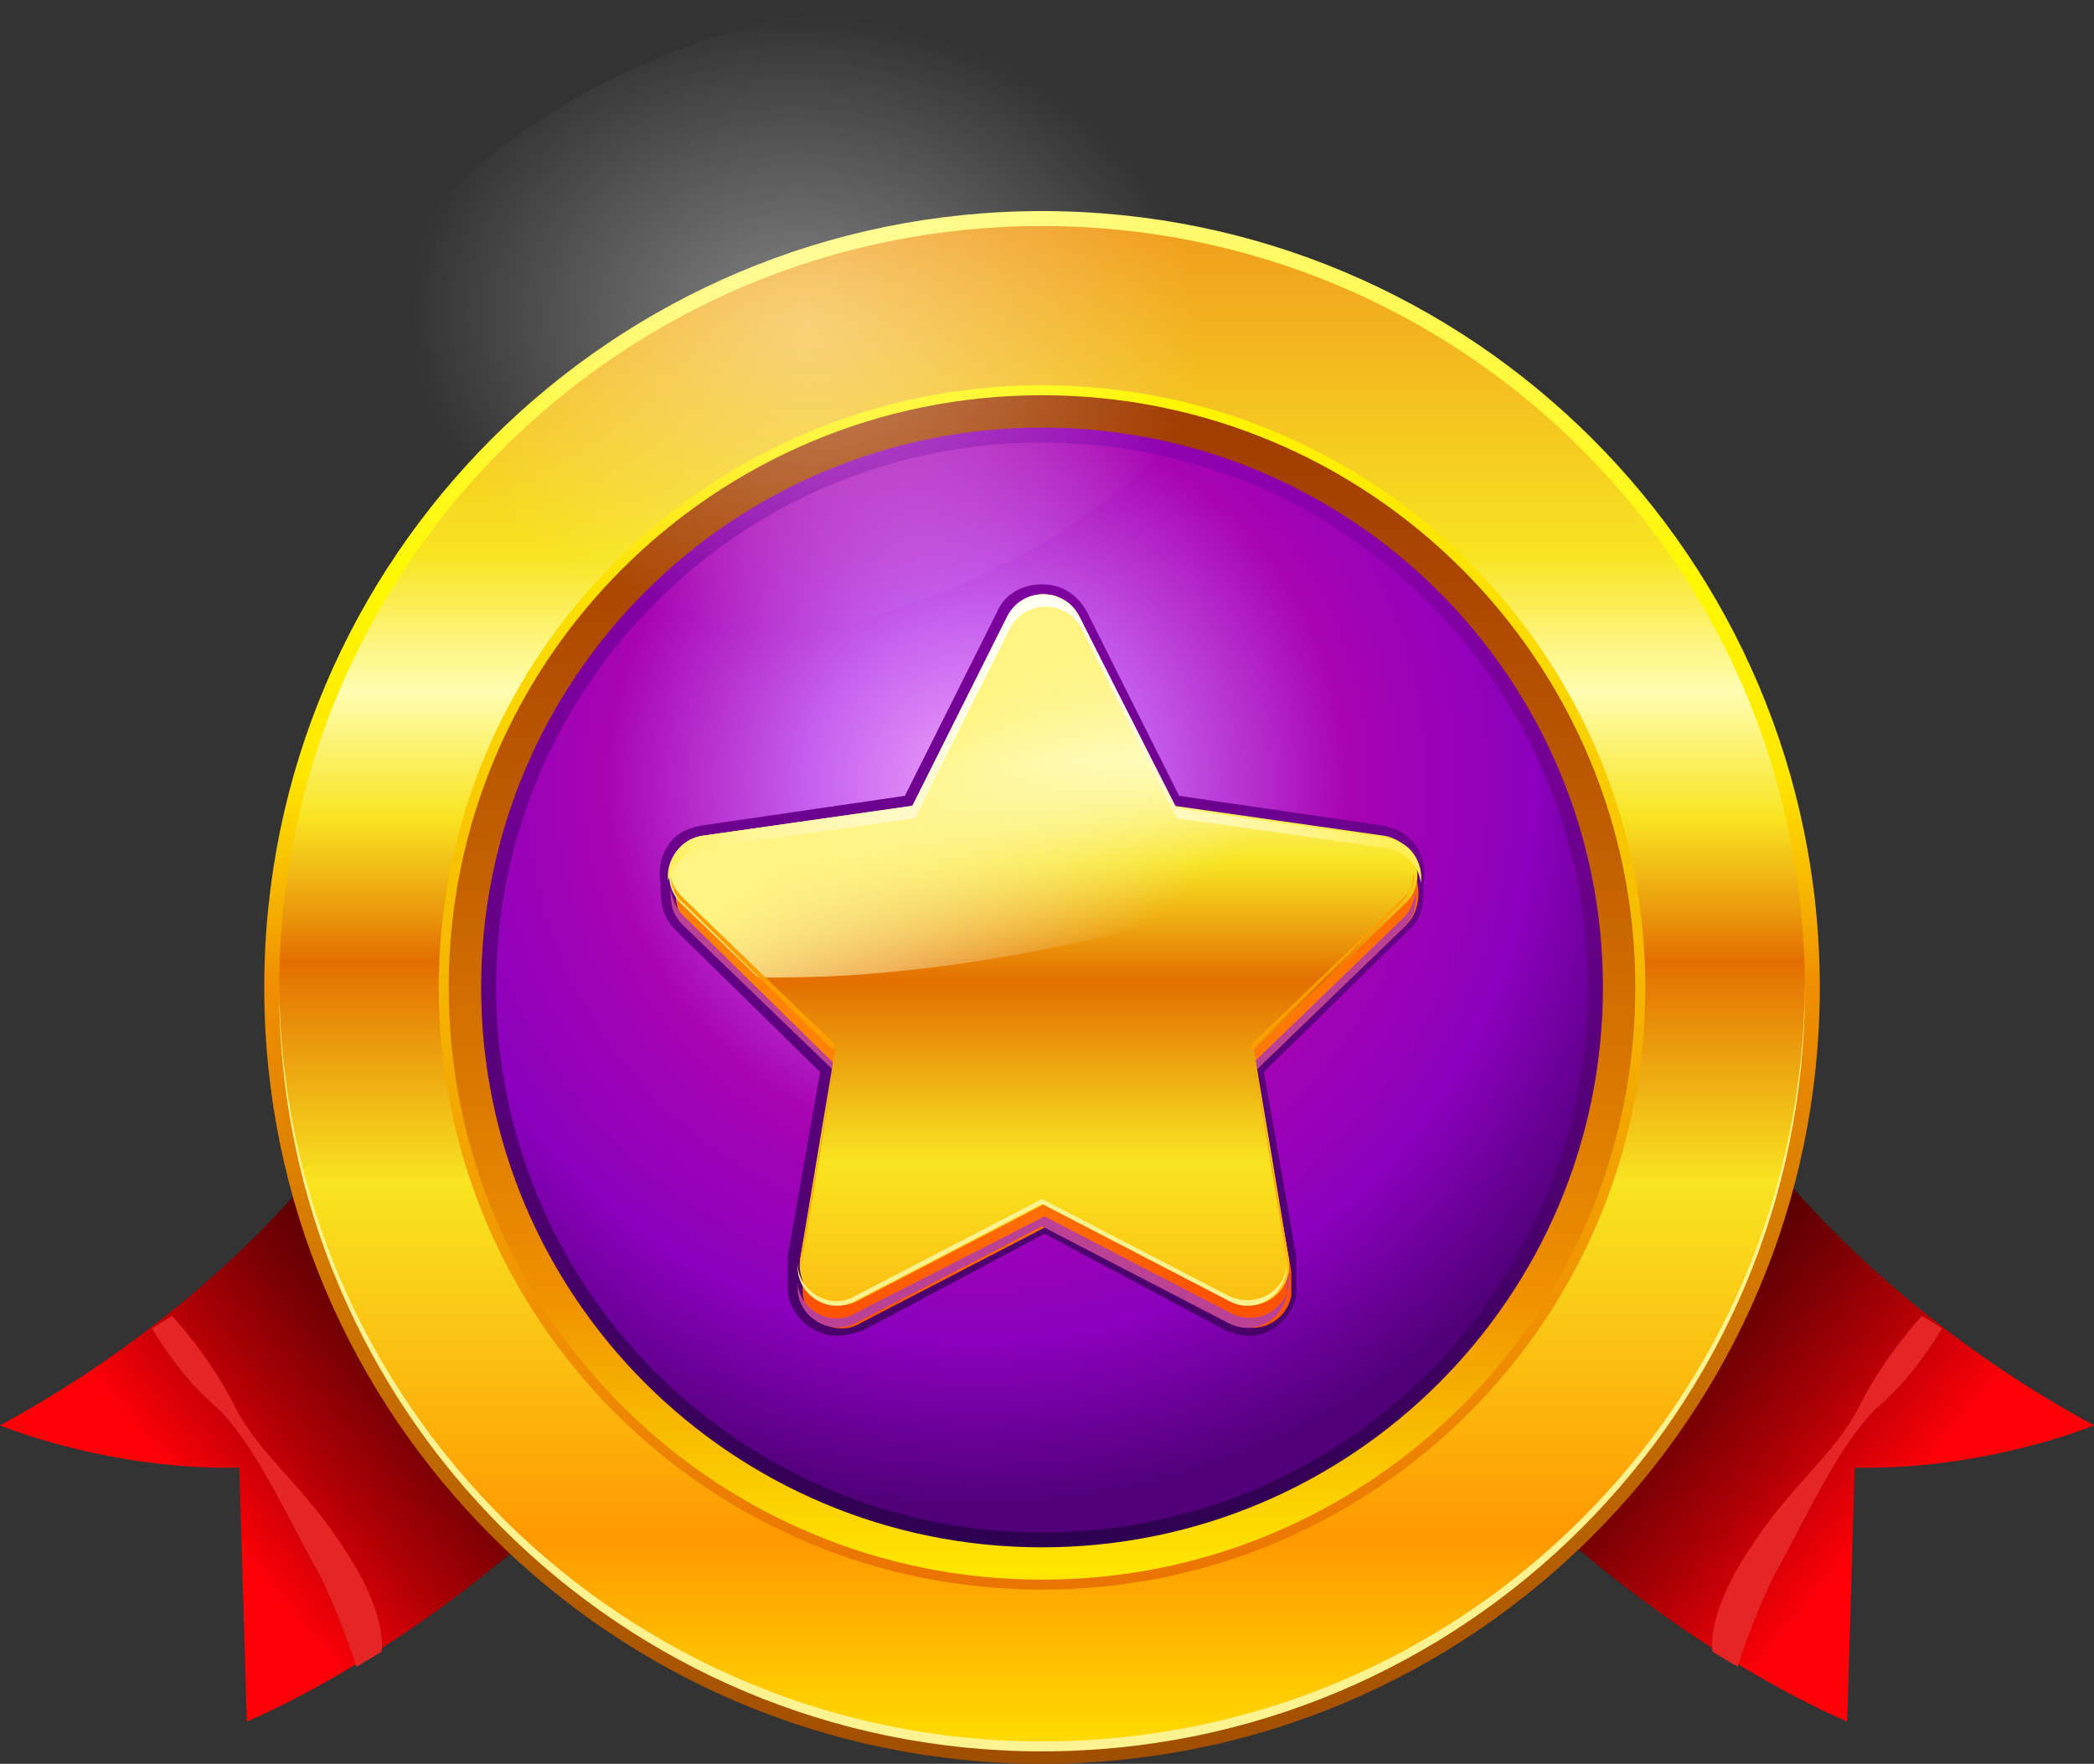 <svg width="520" height="438" viewBox="0 0 520 438" fill="none" xmlns="http://www.w3.org/2000/svg">
<rect x="0" y="0" width="520" height="438" fill="#333333" stroke="none"/>
<path d="M89.762 275.485C89.762 275.485 62.524 319.976 0 353.962C0 353.962 26.619 365.084 59.429 364.466L61.286 427.495C61.286 427.495 119.476 404.013 168.381 343.457L131.857 274.867L89.762 275.485Z" fill="url(#paint0_linear)"/>
<path d="M37.763 329.86C37.763 329.86 43.953 340.983 53.239 349.016C62.525 357.049 72.429 378.676 78.001 388.563C83.572 398.45 88.525 413.898 88.525 413.898L94.715 410.19C94.715 410.19 96.572 401.539 86.048 385.473C75.525 368.789 64.382 361.374 58.191 349.016C52.001 336.657 42.715 326.771 42.715 326.771L37.763 329.86Z" fill="#E62525"/>
<path d="M430.238 275.485C430.238 275.485 457.476 319.976 520 353.962C520 353.962 493.381 365.084 460.571 364.466L458.714 427.495C458.714 427.495 400.524 404.013 351.619 343.457L388.143 274.867L430.238 275.485Z" fill="url(#paint1_linear)"/>
<path d="M482.237 329.861C482.237 329.861 476.046 340.983 466.761 349.016C457.475 357.049 447.57 378.677 441.999 388.563C436.427 398.45 431.475 413.898 431.475 413.898L425.284 410.191C425.284 410.191 423.427 401.54 433.951 385.474C444.475 368.79 455.618 361.375 461.808 349.016C467.999 336.658 477.284 326.771 477.284 326.771L482.237 329.861Z" fill="#E62525"/>
<path d="M208 331.716C201.809 331.716 196.238 326.772 195.619 320.593C195.619 319.975 195.619 314.414 195.619 313.178V312.56V311.942L203.666 266.216L167.762 230.994C165.285 228.522 164.047 225.433 164.047 221.107C164.047 220.489 164.047 219.871 164.047 219.253C163.428 216.164 164.047 212.456 165.904 209.985C167.762 206.895 170.857 205.659 173.952 205.041L224.714 197.626L247.619 151.9C249.476 147.574 253.809 145.103 258.762 145.103C263.714 145.103 267.429 147.574 269.905 151.9L292.81 197.626L343.572 205.041C347.286 205.659 349.762 207.513 351.619 209.985C353.476 212.456 354.095 216.164 353.476 219.253C353.476 219.871 353.476 220.489 353.476 221.725C353.476 226.051 352.238 229.14 349.762 230.994L313.857 266.216L321.905 311.942C321.905 312.56 321.905 313.796 321.905 315.032C321.905 316.886 321.905 320.593 321.905 321.829C320.667 327.39 315.714 331.716 310.143 331.716C308.286 331.716 306.429 331.098 304.571 330.48L259.381 306.381L214.19 330.48C211.714 331.098 209.857 331.716 208 331.716Z" fill="url(#paint2_linear)"/>
<path d="M268.049 158.696L291.573 205.658L343.573 210.602C348.525 211.22 352.24 216.781 352.24 221.724C352.24 224.196 351.621 227.286 349.144 229.757L311.382 266.215L320.668 315.649C320.668 316.885 320.668 320.592 320.668 321.828C319.43 328.007 312.621 331.715 306.43 328.625L260.001 304.526L213.573 328.625C207.382 332.333 199.335 327.389 199.335 320.592C199.335 319.974 199.335 314.413 199.335 313.795L208.62 266.215L170.858 229.757C168.382 227.286 167.763 224.196 167.763 221.724C167.763 216.781 171.477 211.22 176.43 210.602L228.43 205.658L251.954 158.696C253.811 151.281 264.335 151.281 268.049 158.696Z" fill="url(#paint3_radial)"/>
<path d="M320.049 319.358C318.811 325.537 312.001 329.244 305.811 326.155L259.382 302.056L212.334 326.155C206.144 329.862 198.096 324.919 198.096 318.122C198.096 317.504 198.096 314.414 198.096 311.325C198.096 315.032 198.096 319.975 198.096 320.593C198.715 327.391 206.144 331.716 212.334 328.626L258.763 304.527L305.192 328.626C311.382 331.716 318.192 328.009 319.43 321.829C319.43 321.211 320.049 314.414 319.43 310.707C320.049 313.796 320.049 318.74 320.049 319.358Z" fill="#BB4194"/>
<path d="M207.382 264.363L169.62 227.287C167.144 224.815 166.525 221.726 166.525 219.254C166.525 217.4 166.525 219.254 166.525 221.726C166.525 224.815 167.144 227.287 169.62 229.759L206.763 265.598L207.382 264.363Z" fill="#BB4194"/>
<path d="M351.618 219.874C351.618 222.346 350.999 225.435 348.523 227.907L310.761 264.365L311.38 266.219L348.523 230.379C350.999 227.907 351.618 225.436 351.618 222.346C351.618 219.874 351.618 218.02 351.618 219.874Z" fill="#BB4194"/>
<path d="M268.05 153.142L291.574 200.104L343.574 207.519C351.622 208.755 354.717 218.642 349.145 224.203L311.383 260.661L320.05 312.566C321.288 320.599 313.241 326.779 305.812 323.071L259.383 298.972L212.955 323.071C205.526 326.779 197.478 320.599 198.716 312.566L207.383 260.661L169.621 224.203C164.05 218.642 167.145 208.755 175.193 207.519L227.193 200.104L250.717 153.142C253.812 145.727 264.336 145.727 268.05 153.142Z" fill="url(#paint4_linear)"/>
<path d="M188.192 242.741C197.478 242.741 224.097 243.359 267.43 234.09C297.144 227.911 315.716 213.081 314.478 208.137C313.24 203.194 291.573 200.104 291.573 200.104L268.049 153.142C264.335 145.727 253.811 145.727 250.097 153.142L226.573 200.104L174.573 207.519C166.525 208.755 163.43 218.642 169.001 224.203L188.192 242.741Z" fill="url(#paint5_linear)"/>
<path d="M207.382 259.419L169.62 222.962C167.763 221.108 166.525 219.254 166.525 216.783C166.525 219.254 167.144 222.344 169.62 224.198L206.763 260.655L207.382 259.419Z" fill="#FF9E00"/>
<path d="M305.192 321.831L258.763 297.732L212.334 321.831C206.144 325.539 198.096 320.596 198.096 313.798C197.477 321.214 205.525 326.775 212.334 323.067L258.763 298.968L305.192 323.067C312.001 326.775 320.049 321.214 319.43 313.798C319.43 320.596 312.001 324.921 305.192 321.831Z" fill="#FCF290"/>
<path d="M348.523 222.962L310.761 259.419V260.655L347.904 224.198C350.38 221.726 350.999 219.254 350.999 216.783C351.618 219.254 350.38 221.108 348.523 222.962Z" fill="#FF9E00"/>
<path d="M311.381 263.747L320.047 315.652C320.047 314.416 320.047 313.798 320.047 312.563L311.381 263.747Z" fill="url(#paint6_linear)"/>
<path d="M175.191 210.609L227.191 203.194L250.715 156.232C254.43 148.816 264.953 148.816 268.668 156.232L292.191 203.194L344.192 210.609C349.144 211.227 352.239 214.934 352.858 219.26C353.477 214.316 350.382 208.755 344.192 208.137L292.191 200.722L268.049 153.142C264.334 145.727 253.81 145.727 250.096 153.142L226.572 200.104L174.572 207.519C169.001 208.137 165.286 213.698 165.906 218.642C167.144 214.934 170.239 211.227 175.191 210.609Z" fill="url(#paint7_radial)"/>
<path d="M207.382 263.747L198.715 312.563C198.715 313.798 198.715 314.416 198.715 315.652L207.382 263.747Z" fill="url(#paint8_linear)"/>
<path d="M258.763 438C365.433 438 451.906 351.684 451.906 245.208C451.906 138.731 365.433 52.415 258.763 52.415C152.093 52.415 65.62 138.731 65.62 245.208C65.62 351.684 152.093 438 258.763 438Z" fill="url(#paint9_linear)"/>
<path d="M258.764 434.294C363.382 434.294 448.193 349.638 448.193 245.209C448.193 140.781 363.382 56.124 258.764 56.124C154.145 56.124 69.335 140.781 69.335 245.209C69.335 349.638 154.145 434.294 258.764 434.294Z" fill="url(#paint10_linear)"/>
<path d="M258.764 432.439C154.763 432.439 69.954 348.402 69.335 244.59C69.335 245.208 69.335 245.208 69.335 245.826C69.335 350.255 154.144 434.911 258.764 434.911C363.383 434.911 448.193 350.255 448.193 245.826C448.193 245.208 448.193 245.208 448.193 244.59C447.574 348.402 363.383 432.439 258.764 432.439Z" fill="#FCF290"/>
<path d="M258.763 394.745C341.501 394.745 408.573 327.795 408.573 245.208C408.573 162.62 341.501 95.67 258.763 95.67C176.025 95.67 108.953 162.62 108.953 245.208C108.953 327.795 176.025 394.745 258.763 394.745Z" fill="url(#paint11_linear)"/>
<path d="M258.762 392.277C340.133 392.277 406.096 326.433 406.096 245.211C406.096 163.989 340.133 98.145 258.762 98.145C177.392 98.145 111.429 163.989 111.429 245.211C111.429 326.433 177.392 392.277 258.762 392.277Z" fill="url(#paint12_linear)"/>
<path d="M258.764 384.243C335.69 384.243 398.05 321.996 398.05 245.21C398.05 168.424 335.69 106.177 258.764 106.177C181.839 106.177 119.478 168.424 119.478 245.21C119.478 321.996 181.839 384.243 258.764 384.243Z" fill="url(#paint13_linear)"/>
<path d="M258.762 380.534C333.636 380.534 394.334 319.947 394.334 245.209C394.334 170.471 333.636 109.883 258.762 109.883C183.888 109.883 123.19 170.471 123.19 245.209C123.19 319.947 183.888 380.534 258.762 380.534Z" fill="url(#paint14_radial)"/>
<path d="M93.477 70.954C118.239 27.081 186.334 -4.433 245.144 0.51C303.954 5.454 331.811 45.619 306.43 89.492C281.668 133.364 213.572 164.878 154.763 159.935C95.953 154.992 68.715 115.444 93.477 70.954Z" fill="url(#paint15_radial)" fill-opacity="0.4"/>
<path d="M208 331.716C201.809 331.716 196.238 326.772 195.619 320.593C195.619 319.975 195.619 314.414 195.619 313.178V312.56V311.942L203.666 266.216L167.762 230.994C165.285 228.522 164.047 225.433 164.047 221.107C164.047 220.489 164.047 219.871 164.047 219.253C163.428 216.164 164.047 212.456 165.904 209.985C167.762 206.895 170.857 205.659 173.952 205.041L224.714 197.626L247.619 151.9C249.476 147.574 253.809 145.103 258.762 145.103C263.714 145.103 267.429 147.574 269.905 151.9L292.81 197.626L343.572 205.041C347.286 205.659 349.762 207.513 351.619 209.985C353.476 212.456 354.095 216.164 353.476 219.253C353.476 219.871 353.476 220.489 353.476 221.725C353.476 226.051 352.238 229.14 349.762 230.994L313.857 266.216L321.905 311.942C321.905 312.56 321.905 313.796 321.905 315.032C321.905 316.886 321.905 320.593 321.905 321.829C320.667 327.39 315.714 331.716 310.143 331.716C308.286 331.716 306.429 331.098 304.571 330.48L259.381 306.381L214.19 330.48C211.714 331.098 209.857 331.716 208 331.716Z" fill="url(#paint16_linear)"/>
<path d="M268.049 158.696L291.573 205.658L343.573 210.602C348.525 211.22 352.24 216.781 352.24 221.724C352.24 224.196 351.621 227.286 349.144 229.757L311.382 266.215L320.668 315.649C320.668 316.885 320.668 320.592 320.668 321.828C319.43 328.007 312.621 331.715 306.43 328.625L260.001 304.526L213.573 328.625C207.382 332.333 199.335 327.389 199.335 320.592C199.335 319.974 199.335 314.413 199.335 313.795L208.62 266.215L170.858 229.757C168.382 227.286 167.763 224.196 167.763 221.724C167.763 216.781 171.477 211.22 176.43 210.602L228.43 205.658L251.954 158.696C253.811 151.281 264.335 151.281 268.049 158.696Z" fill="url(#paint17_radial)"/>
<path d="M320.049 319.358C318.811 325.537 312.001 329.244 305.811 326.155L259.382 302.056L212.334 326.155C206.144 329.862 198.096 324.919 198.096 318.122C198.096 317.504 198.096 314.414 198.096 311.325C198.096 315.032 198.096 319.975 198.096 320.593C198.715 327.391 206.144 331.716 212.334 328.626L258.763 304.527L305.192 328.626C311.382 331.716 318.192 328.009 319.43 321.829C319.43 321.211 320.049 314.414 319.43 310.707C320.049 313.796 320.049 318.74 320.049 319.358Z" fill="#BB4194"/>
<path d="M207.382 264.363L169.62 227.287C167.144 224.815 166.525 221.726 166.525 219.254C166.525 217.4 166.525 219.254 166.525 221.726C166.525 224.815 167.144 227.287 169.62 229.759L206.763 265.598L207.382 264.363Z" fill="#BB4194"/>
<path d="M351.618 219.874C351.618 222.346 350.999 225.435 348.523 227.907L310.761 264.365L311.38 266.219L348.523 230.379C350.999 227.907 351.618 225.436 351.618 222.346C351.618 219.874 351.618 218.02 351.618 219.874Z" fill="#BB4194"/>
<path d="M268.05 153.142L291.574 200.104L343.574 207.519C351.622 208.755 354.717 218.642 349.145 224.203L311.383 260.661L320.05 312.566C321.288 320.599 313.241 326.779 305.812 323.071L259.383 298.972L212.955 323.071C205.526 326.779 197.478 320.599 198.716 312.566L207.383 260.661L169.621 224.203C164.05 218.642 167.145 208.755 175.193 207.519L227.193 200.104L250.717 153.142C253.812 145.727 264.336 145.727 268.05 153.142Z" fill="url(#paint18_linear)"/>
<path d="M188.192 242.741C197.478 242.741 224.097 243.359 267.43 234.09C297.144 227.911 315.716 213.081 314.478 208.137C313.24 203.194 291.573 200.104 291.573 200.104L268.049 153.142C264.335 145.727 253.811 145.727 250.097 153.142L226.573 200.104L174.573 207.519C166.525 208.755 163.43 218.642 169.001 224.203L188.192 242.741Z" fill="url(#paint19_linear)"/>
<path d="M207.382 259.419L169.62 222.962C167.763 221.108 166.525 219.254 166.525 216.783C166.525 219.254 167.144 222.344 169.62 224.198L206.763 260.655L207.382 259.419Z" fill="#FF9E00"/>
<path d="M305.192 321.831L258.763 297.732L212.334 321.831C206.144 325.539 198.096 320.596 198.096 313.798C197.477 321.214 205.525 326.775 212.334 323.067L258.763 298.968L305.192 323.067C312.001 326.775 320.049 321.214 319.43 313.798C319.43 320.596 312.001 324.921 305.192 321.831Z" fill="#FCF290"/>
<path d="M348.523 222.962L310.761 259.419V260.655L347.904 224.198C350.38 221.726 350.999 219.254 350.999 216.783C351.618 219.254 350.38 221.108 348.523 222.962Z" fill="#FF9E00"/>
<path d="M311.381 263.747L320.047 315.652C320.047 314.416 320.047 313.798 320.047 312.563L311.381 263.747Z" fill="url(#paint20_linear)"/>
<path d="M175.191 210.609L227.191 203.194L250.715 156.232C254.43 148.816 264.953 148.816 268.668 156.232L292.191 203.194L344.192 210.609C349.144 211.227 352.239 214.934 352.858 219.26C353.477 214.316 350.382 208.755 344.192 208.137L292.191 200.722L268.049 153.142C264.334 145.727 253.81 145.727 250.096 153.142L226.572 200.104L174.572 207.519C169.001 208.137 165.286 213.698 165.906 218.642C167.144 214.934 170.239 211.227 175.191 210.609Z" fill="url(#paint21_radial)"/>
<path d="M207.382 263.747L198.715 312.563C198.715 313.798 198.715 314.416 198.715 315.652L207.382 263.747Z" fill="url(#paint22_linear)"/>
<defs>
<linearGradient id="paint0_linear" x1="137.179" y1="306.822" x2="36.096" y2="390.814" gradientUnits="userSpaceOnUse">
<stop offset="0.099" stop-color="#330000"/>
<stop offset="0.174" stop-color="#3B0000"/>
<stop offset="0.291" stop-color="#520001"/>
<stop offset="0.435" stop-color="#760003"/>
<stop offset="0.601" stop-color="#A90005"/>
<stop offset="0.784" stop-color="#E90007"/>
<stop offset="0.843" stop-color="#FF0008"/>
</linearGradient>
<linearGradient id="paint1_linear" x1="382.57" y1="306.823" x2="483.655" y2="390.814" gradientUnits="userSpaceOnUse">
<stop offset="0.099" stop-color="#330000"/>
<stop offset="0.174" stop-color="#3B0000"/>
<stop offset="0.291" stop-color="#520001"/>
<stop offset="0.435" stop-color="#760003"/>
<stop offset="0.601" stop-color="#A90005"/>
<stop offset="0.784" stop-color="#E90007"/>
<stop offset="0.843" stop-color="#FF0008"/>
</linearGradient>
<linearGradient id="paint2_linear" x1="259.057" y1="75.598" x2="259.057" y2="423.004" gradientUnits="userSpaceOnUse">
<stop stop-color="#9200B3"/>
<stop offset="1" stop-color="#2D004F"/>
</linearGradient>
<radialGradient id="paint3_radial" cx="0" cy="0" r="1" gradientUnits="userSpaceOnUse" gradientTransform="translate(248.189 200.943) scale(129.306 129.071)">
<stop stop-color="#FF9B00"/>
<stop offset="0.233" stop-color="#FF9700"/>
<stop offset="0.471" stop-color="#FF8B00"/>
<stop offset="0.71" stop-color="#FF7600"/>
<stop offset="0.95" stop-color="#FF5A00"/>
<stop offset="1" stop-color="#FF5300"/>
</radialGradient>
<linearGradient id="paint4_linear" x1="259.06" y1="81.531" x2="259.06" y2="410.635" gradientUnits="userSpaceOnUse">
<stop stop-color="#EF901C"/>
<stop offset="0.173" stop-color="#F5CB20"/>
<stop offset="0.241" stop-color="#F8E421"/>
<stop offset="0.307" stop-color="#FEF892"/>
<stop offset="0.325" stop-color="#FFFDB1"/>
<stop offset="0.403" stop-color="#F8E421"/>
<stop offset="0.453" stop-color="#EDA40F"/>
<stop offset="0.492" stop-color="#E36E00"/>
<stop offset="0.628" stop-color="#F8E421"/>
<stop offset="0.848" stop-color="#FF9900"/>
<stop offset="0.961" stop-color="#FFD400"/>
<stop offset="1" stop-color="#FFEA00"/>
</linearGradient>
<linearGradient id="paint5_linear" x1="264.843" y1="245.206" x2="221.506" y2="190.557" gradientUnits="userSpaceOnUse">
<stop stop-color="#4F4800"/>
<stop offset="0.223" stop-color="#4B4400"/>
<stop offset="0.449" stop-color="#3F3900"/>
<stop offset="0.678" stop-color="#2A2700"/>
<stop offset="0.906" stop-color="#0E0D00"/>
<stop offset="1"/>
</linearGradient>
<linearGradient id="paint6_linear" x1="315.491" y1="265.413" x2="315.491" y2="321.932" gradientUnits="userSpaceOnUse">
<stop stop-color="#FF9000"/>
<stop offset="0.286" stop-color="#FF9401"/>
<stop offset="0.578" stop-color="#FFA005"/>
<stop offset="0.871" stop-color="#FFB50C"/>
<stop offset="1" stop-color="#FFC010"/>
</linearGradient>
<radialGradient id="paint7_radial" cx="0" cy="0" r="1" gradientUnits="userSpaceOnUse" gradientTransform="translate(252.35 152.75) scale(110.849 110.647)">
<stop stop-color="#FFFEF2"/>
<stop offset="0.157" stop-color="#FFFEEE"/>
<stop offset="0.317" stop-color="#FFFCE2"/>
<stop offset="0.479" stop-color="#FFFACD"/>
<stop offset="0.641" stop-color="#FFF7B1"/>
<stop offset="0.804" stop-color="#FFF48C"/>
<stop offset="0.966" stop-color="#FFEF5F"/>
<stop offset="1" stop-color="#FFEE55"/>
</radialGradient>
<linearGradient id="paint8_linear" x1="202.625" y1="265.413" x2="202.625" y2="321.932" gradientUnits="userSpaceOnUse">
<stop stop-color="#FF9000"/>
<stop offset="0.286" stop-color="#FF9401"/>
<stop offset="0.578" stop-color="#FFA005"/>
<stop offset="0.871" stop-color="#FFB50C"/>
<stop offset="1" stop-color="#FFC010"/>
</linearGradient>
<linearGradient id="paint9_linear" x1="259.058" y1="50.595" x2="259.058" y2="441.816" gradientUnits="userSpaceOnUse">
<stop stop-color="#FFFA75"/>
<stop offset="0.241" stop-color="#FFF700"/>
<stop offset="0.361" stop-color="#FFE700"/>
<stop offset="0.459" stop-color="#F4A700"/>
<stop offset="0.492" stop-color="#F09000"/>
<stop offset="1" stop-color="#9E4C00"/>
</linearGradient>
<linearGradient id="paint10_linear" x1="259.059" y1="40.857" x2="259.059" y2="443.198" gradientUnits="userSpaceOnUse">
<stop stop-color="#EF901C"/>
<stop offset="0.173" stop-color="#F5CB20"/>
<stop offset="0.241" stop-color="#F8E421"/>
<stop offset="0.307" stop-color="#FEF892"/>
<stop offset="0.325" stop-color="#FFFDB1"/>
<stop offset="0.403" stop-color="#F8E421"/>
<stop offset="0.453" stop-color="#EDA40F"/>
<stop offset="0.492" stop-color="#E36E00"/>
<stop offset="0.628" stop-color="#F8E421"/>
<stop offset="0.848" stop-color="#FF9900"/>
<stop offset="0.961" stop-color="#FFD400"/>
<stop offset="1" stop-color="#FFEA00"/>
</linearGradient>
<linearGradient id="paint11_linear" x1="259.058" y1="94.238" x2="259.058" y2="396.72" gradientUnits="userSpaceOnUse">
<stop stop-color="#FFF700"/>
<stop offset="0.855" stop-color="#EE8600"/>
<stop offset="1" stop-color="#EB7200"/>
</linearGradient>
<linearGradient id="paint12_linear" x1="259.058" y1="98.549" x2="259.058" y2="393.164" gradientUnits="userSpaceOnUse">
<stop stop-color="#A13B00"/>
<stop offset="0.149" stop-color="#AB4500"/>
<stop offset="0.405" stop-color="#C46100"/>
<stop offset="0.735" stop-color="#ED8D00"/>
<stop offset="0.754" stop-color="#F09000"/>
<stop offset="0.781" stop-color="#F29A00"/>
<stop offset="0.99" stop-color="#FFE700"/>
<stop offset="1" stop-color="#FEE200"/>
</linearGradient>
<linearGradient id="paint13_linear" x1="258.778" y1="105.477" x2="259.339" y2="385.875" gradientUnits="userSpaceOnUse">
<stop stop-color="#9200B3"/>
<stop offset="1" stop-color="#2D004F"/>
</linearGradient>
<radialGradient id="paint14_radial" cx="0" cy="0" r="1" gradientUnits="userSpaceOnUse" gradientTransform="translate(242.544 194.449) scale(178.799 178.474)">
<stop stop-color="#EB9FFA"/>
<stop offset="0.236" stop-color="#C55EEE"/>
<stop offset="0.513" stop-color="#A804B2"/>
<stop offset="0.775" stop-color="#8B00BD"/>
<stop offset="0.976" stop-color="#580082"/>
<stop offset="1" stop-color="#51007A"/>
</radialGradient>
<radialGradient id="paint15_radial" cx="0" cy="0" r="1" gradientUnits="userSpaceOnUse" gradientTransform="translate(199.92 80.746) rotate(-174.915) scale(107.055 83.428)">
<stop stop-color="white"/>
<stop offset="0.923" stop-color="white" stop-opacity="0"/>
</radialGradient>
<linearGradient id="paint16_linear" x1="259.057" y1="75.598" x2="259.057" y2="423.004" gradientUnits="userSpaceOnUse">
<stop stop-color="#9200B3"/>
<stop offset="1" stop-color="#2D004F"/>
</linearGradient>
<radialGradient id="paint17_radial" cx="0" cy="0" r="1" gradientUnits="userSpaceOnUse" gradientTransform="translate(248.189 200.943) scale(129.306 129.071)">
<stop stop-color="#FF9B00"/>
<stop offset="0.233" stop-color="#FF9700"/>
<stop offset="0.471" stop-color="#FF8B00"/>
<stop offset="0.71" stop-color="#FF7600"/>
<stop offset="0.95" stop-color="#FF5A00"/>
<stop offset="1" stop-color="#FF5300"/>
</radialGradient>
<linearGradient id="paint18_linear" x1="259.06" y1="81.531" x2="259.06" y2="410.635" gradientUnits="userSpaceOnUse">
<stop stop-color="#EF901C"/>
<stop offset="0.173" stop-color="#F5CB20"/>
<stop offset="0.241" stop-color="#F8E421"/>
<stop offset="0.307" stop-color="#FEF892"/>
<stop offset="0.325" stop-color="#FFFDB1"/>
<stop offset="0.403" stop-color="#F8E421"/>
<stop offset="0.453" stop-color="#EDA40F"/>
<stop offset="0.492" stop-color="#E36E00"/>
<stop offset="0.628" stop-color="#F8E421"/>
<stop offset="0.848" stop-color="#FF9900"/>
<stop offset="0.961" stop-color="#FFD400"/>
<stop offset="1" stop-color="#FFEA00"/>
</linearGradient>
<linearGradient id="paint19_linear" x1="264.843" y1="245.206" x2="221.506" y2="190.557" gradientUnits="userSpaceOnUse">
<stop stop-color="white" stop-opacity="0"/>
<stop offset="1" stop-color="#FFF481"/>
</linearGradient>
<linearGradient id="paint20_linear" x1="315.491" y1="265.413" x2="315.491" y2="321.932" gradientUnits="userSpaceOnUse">
<stop stop-color="#FF9000"/>
<stop offset="0.286" stop-color="#FF9401"/>
<stop offset="0.578" stop-color="#FFA005"/>
<stop offset="0.871" stop-color="#FFB50C"/>
<stop offset="1" stop-color="#FFC010"/>
</linearGradient>
<radialGradient id="paint21_radial" cx="0" cy="0" r="1" gradientUnits="userSpaceOnUse" gradientTransform="translate(252.35 152.75) scale(110.849 110.647)">
<stop stop-color="#FFFEF2"/>
<stop offset="0.157" stop-color="#FFFEEE"/>
<stop offset="0.317" stop-color="#FFFCE2"/>
<stop offset="0.479" stop-color="#FFFACD"/>
<stop offset="0.641" stop-color="#FFF7B1"/>
<stop offset="0.804" stop-color="#FFF48C"/>
<stop offset="0.966" stop-color="#FFEF5F"/>
<stop offset="1" stop-color="#FFEE55"/>
</radialGradient>
<linearGradient id="paint22_linear" x1="202.625" y1="265.413" x2="202.625" y2="321.932" gradientUnits="userSpaceOnUse">
<stop stop-color="#FF9000"/>
<stop offset="0.286" stop-color="#FF9401"/>
<stop offset="0.578" stop-color="#FFA005"/>
<stop offset="0.871" stop-color="#FFB50C"/>
<stop offset="1" stop-color="#FFC010"/>
</linearGradient>
</defs>
</svg>
